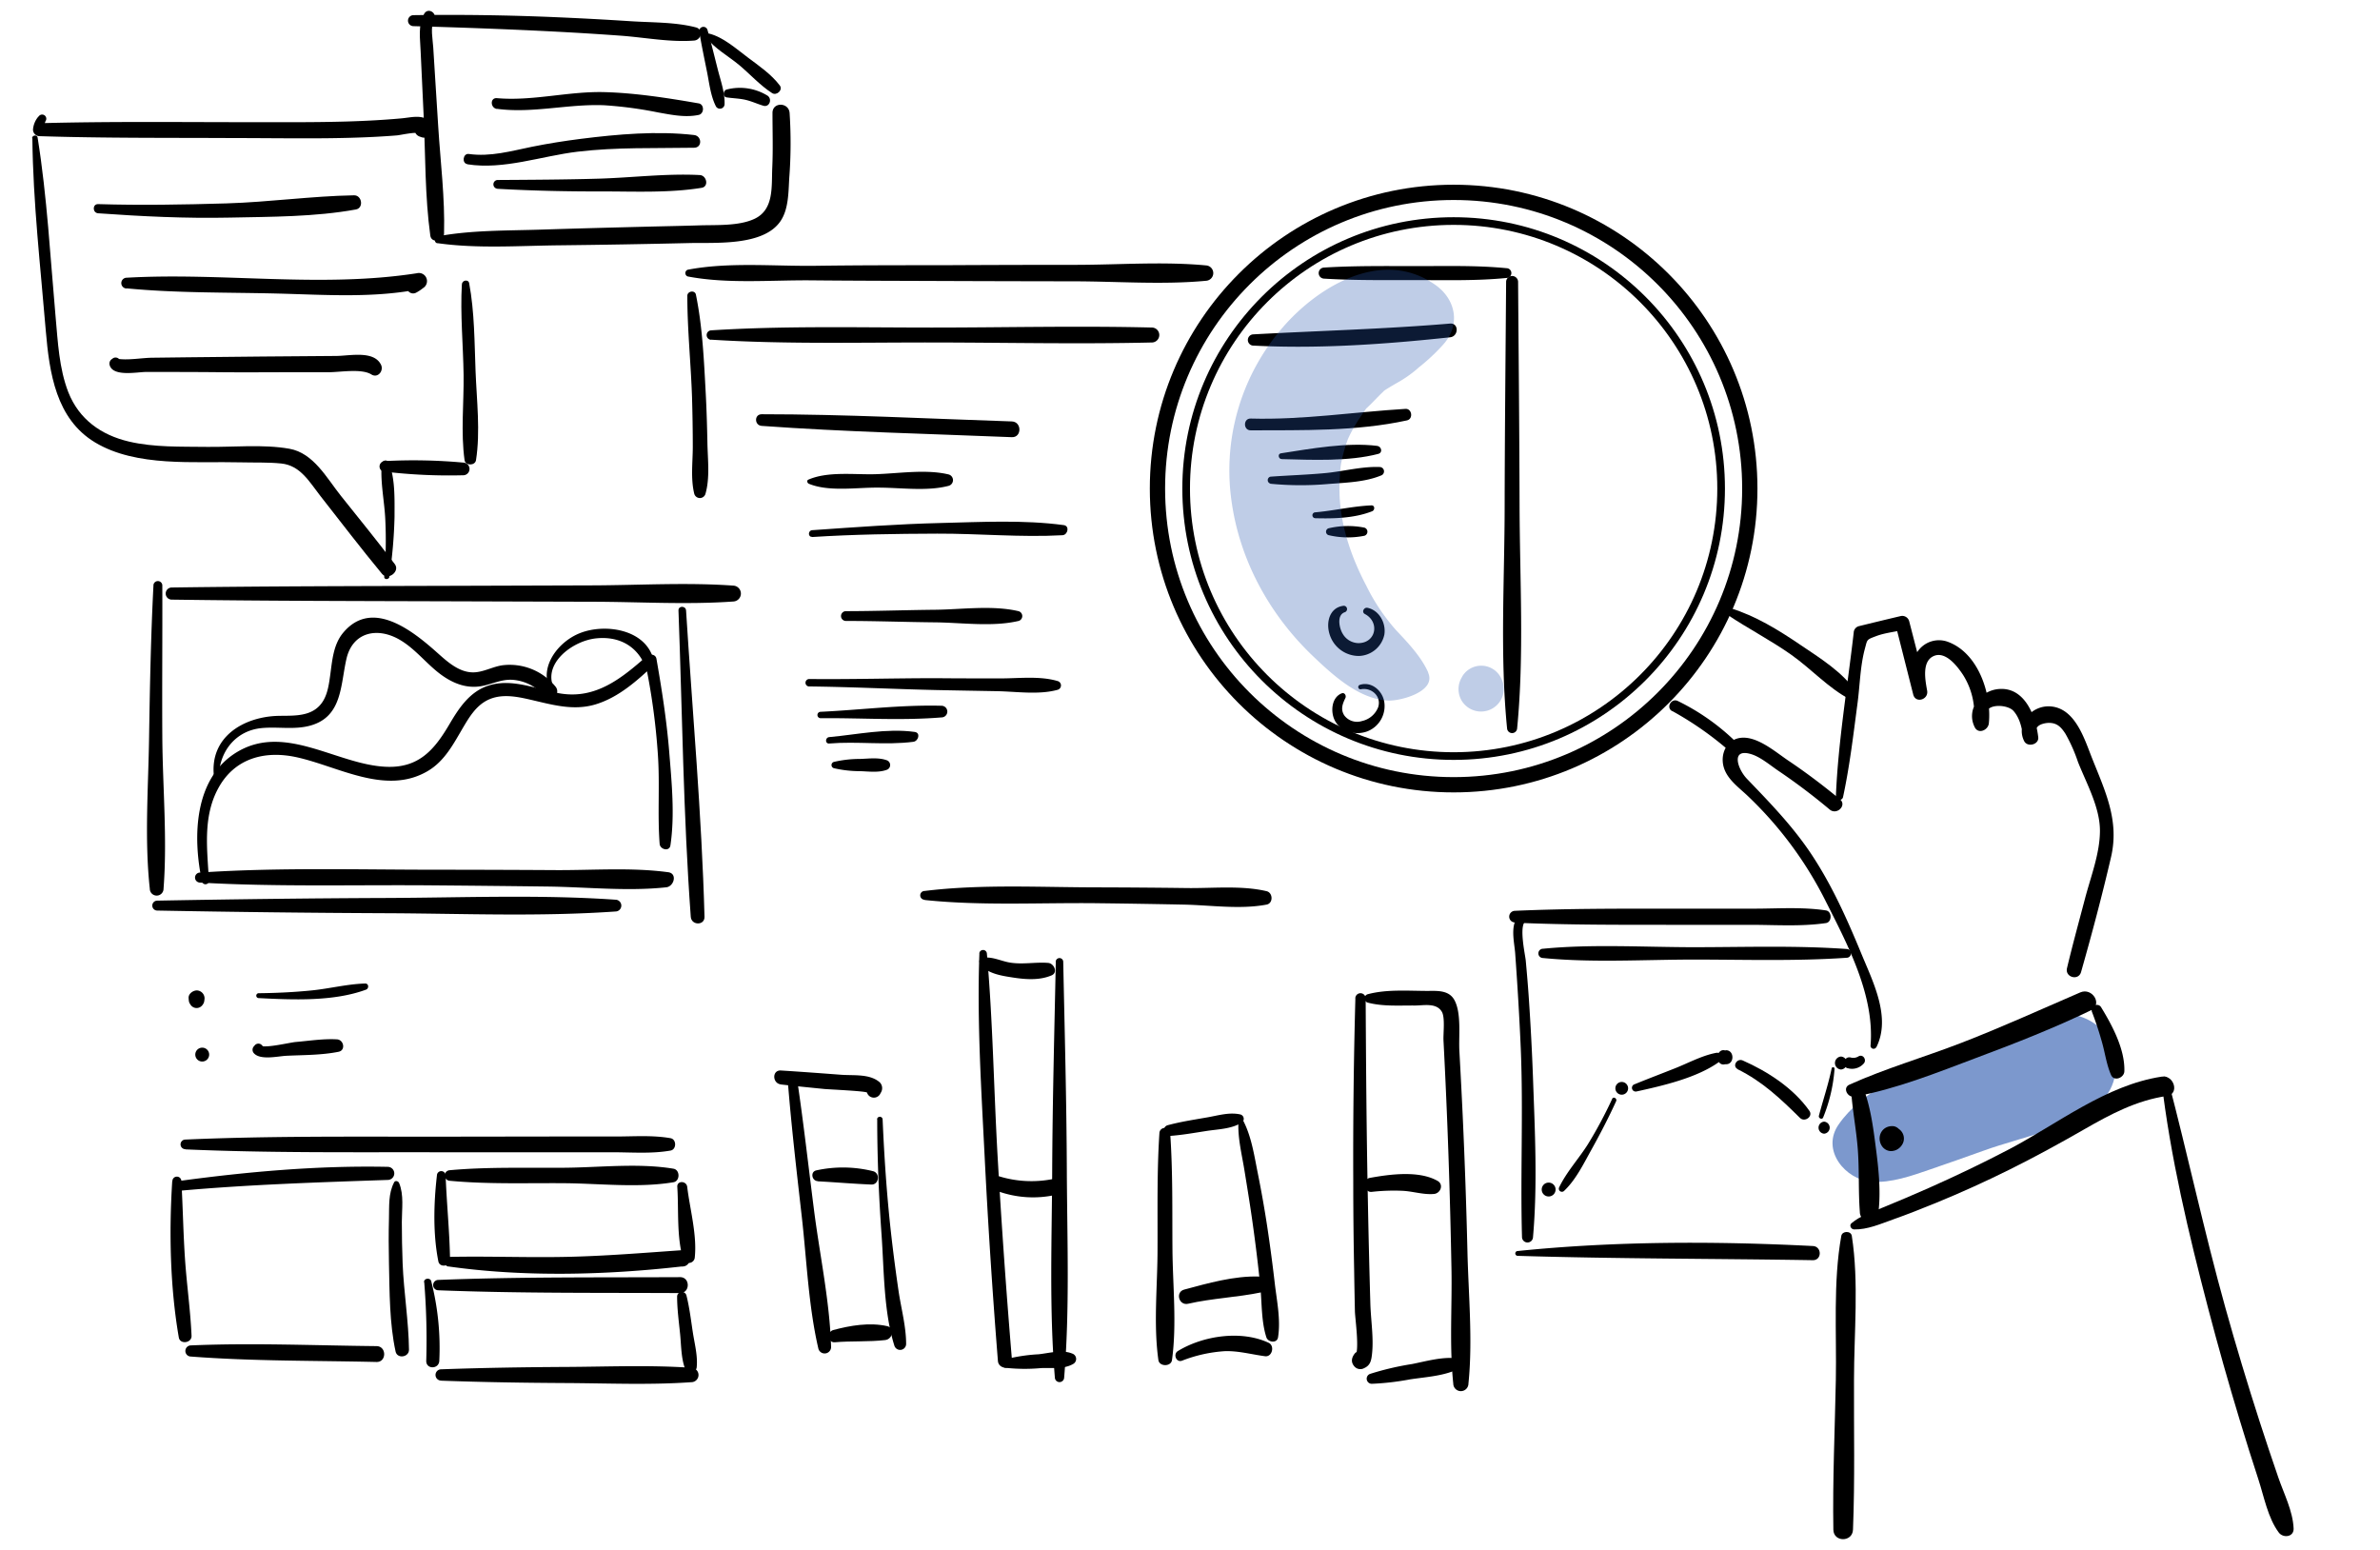 <svg xmlns="http://www.w3.org/2000/svg" viewBox="0 0 662 431"><defs><style>.a{opacity:0.61;}.b{fill:#2957ae;}.c,.d{fill:none;stroke:#000;stroke-miterlimit:10;}.c{stroke-width:4.25px;}.d{stroke-width:2.13px;}.e{opacity:0.3;}</style></defs><title>Design Thinking Case Study</title><g class="a"><path class="b" d="M520.56,328.67c5.37.42,11.36-1.7,16.38-3.44s10-3.45,14.95-5.25c10.74-3.87,24-6,32.58-13.74,4.19-3.75,5.11-10.63,2.95-15.55-2.39-5.44-7.15-8.34-13-8.76-6.18-.44-11.7,2.13-17.25,4.44-5.8,2.41-11.58,4.87-17.3,7.46-9.9,4.47-22.09,9.73-28.44,18.9-5,7.14,1.83,15.37,9.15,15.94Z"/></g><path d="M512.16,343.73c-2.32,12.89-1.27,27-1.52,40.07-.27,13.86-.92,27.78-.69,41.64.05,3.53,5.33,3.52,5.46,0,.55-13.85.22-27.78.28-41.64,0-13.09,1.41-27.13-.61-40.07-.22-1.46-2.66-1.43-2.92,0Z"/><path d="M515.69,341.93c3.71.1,7.37-1.53,10.84-2.76,4-1.41,8-3,11.9-4.59q10.43-4.27,20.53-9.29c7-3.48,13.9-7.25,20.71-11.16,7.32-4.21,14.63-8.11,23.09-9.32,3.52-.51,2-5.9-1.48-5.37-15.49,2.34-28.88,13.08-42.46,20.21-7.27,3.81-14.68,7.35-22.18,10.69-4.27,1.91-8.59,3.71-12.92,5.5-3,1.26-6.22,2.24-8.74,4.38-.69.59-.1,1.68.71,1.71Z"/><path d="M601.18,300.33c2.5,21.46,7.59,42.79,13.05,63.67q4.1,15.64,8.8,31.12,2.47,8.19,5.14,16.33c1.57,4.81,2.64,10.71,5.67,14.78,1.2,1.62,4.23,1.3,4.13-1.12-.2-4.85-2.69-9.63-4.26-14.2q-2.64-7.65-5.13-15.35-5.12-15.84-9.6-31.88c-5.88-21.08-10.44-42.45-16-63.6-.26-1-1.94-.81-1.81.25Z"/><path d="M514.86,302.74c.32,5.72,1.48,11.36,1.9,17.07s.12,11.55.56,17.29a2.59,2.59,0,0,0,5.18,0c.7-6,0-12.3-.78-18.24-.72-5.57-1.49-11.32-3.55-16.57-.64-1.63-3.43-1.6-3.31.45Z"/><path d="M515.84,305c11.52-2.08,23-6.68,33.89-10.79,10.72-4,21.51-8.23,31.83-13.2,3.4-1.64.43-6.44-2.92-5-11,4.74-21.82,9.68-33,14-10.32,4-21.15,7.12-31.23,11.66-2,.9-.48,3.68,1.41,3.34Z"/><path d="M581.8,281.21a94.27,94.27,0,0,1,3,9.13c.78,2.9,1.19,5.87,2.39,8.63.83,1.93,3.64.79,3.7-1,.21-6.1-3.37-12.77-6.47-17.84-.8-1.31-3.16-.47-2.57,1.08Z"/><path d="M524.85,318.13a2.2,2.2,0,0,1,1-3.71l.76-.1h-.1l1.44.39.47.35.76,1.31v-.06l.11.81a3.54,3.54,0,0,0-1-2.32l.48.63a.51.51,0,0,1-.09-.16l.31.73a.58.58,0,0,1,0-.18l.1.81a1.09,1.09,0,0,1,0-.18l-.1.81,0-.09-.3.73A6.27,6.27,0,0,0,529,317l-.3.72,0-.07c1.2-1.77-.37-4.63-2.55-4.44a3.48,3.48,0,0,0-2,.68,3.4,3.4,0,0,0-1.2,1.77,3.73,3.73,0,0,0,.42,2.95,3.11,3.11,0,0,0,2.68,1.54,3.8,3.8,0,0,0,1.65-.45l-.71.3a3.72,3.72,0,0,0,2.46-2.46,3.21,3.21,0,0,0-1.44-3.64,2.63,2.63,0,0,0-2.07-.27,2.77,2.77,0,0,0-1.39,1,2.73,2.73,0,0,0,.21,3.53Z"/><path d="M521.9,291.29c4.2-8.37-1-18.34-4.21-26.17-3.9-9.44-8.07-18.79-13.72-27.34-5.22-7.9-11.54-14.39-18.06-21.18-2.61-2.72-4.59-8.62,1.22-6.84,2.61.8,5.3,3.12,7.53,4.62a173.91,173.91,0,0,1,14.28,10.78c2,1.65,4.85-1.2,2.85-2.85-4.63-3.82-9.41-7.44-14.4-10.79-3.53-2.37-8.61-6.85-13.21-6.31-3.31.38-5.2,3.36-5,6.54.24,4.18,3.86,6.74,6.67,9.35A105.51,105.51,0,0,1,508,251c6.11,12.12,13.46,26,12.29,39.86a.85.85,0,0,0,1.58.42Z"/><path d="M512.66,221.6c1.84-8.55,2.85-17.25,4-25.91.67-5,.75-10.46,2.07-15.3.71-2.61.39-2.43,3.15-3.48,2.4-.9,5.29-1.19,7.79-1.77l-2.41-1.37,4.91,19.4c.65,2.54,4.3,1.43,3.87-1.07-.47-2.67-1.63-8.17,1.87-9.66,3.31-1.4,6.58,2.95,8.06,5.18a20.13,20.13,0,0,1,3,13.56l3.94-1.06c-2.26-4.54,5.24-4.53,7.14-2.4,1.77,2,2.38,4.79,2.68,7.33l3.91-1.06c-1.15-2.31,2-2.93,3.28-2.94,2.29,0,3.43,1.23,4.61,3.07a44.62,44.62,0,0,1,3.46,7.8c2.35,5.93,6.13,12.66,6.11,19.14,0,6.29-2.58,12.85-4.16,18.89-1.69,6.43-3.46,12.85-5,19.32-.61,2.54,3.2,3.6,3.91,1.08,3-10.56,5.85-21.25,8.33-31.94,2.37-10.15-1.57-18.25-5.28-27.56-2.09-5.27-4.64-13.84-11.51-14.38-5.25-.41-9.79,4.75-7.37,9.64.89,1.81,4.15,1,3.92-1.06-.65-5.72-3.62-13.86-10.77-13.43-5.35.32-9.38,5.7-6.9,10.63,1,2.05,3.74.82,3.93-1.07.83-8.17-2.94-19.67-11.52-22.72a7.19,7.19,0,0,0-8.3,2.76c-2.6,3.5-1.93,7.95-1.22,11.95l3.87-1.07-5-19.37a2,2,0,0,0-2.41-1.37q-5.83,1.38-11.64,2.81a1.93,1.93,0,0,0-1.37,1.79c-1.73,15.08-4.31,30.2-4.95,45.37a1,1,0,0,0,2,.27Z"/><path d="M465.13,197.75a91.12,91.12,0,0,1,15.36,10.65c1.52,1.25,3.64-.75,2.2-2.21A62,62,0,0,0,466.76,195c-1.84-1-3.48,1.81-1.63,2.79Z"/><path d="M480.51,171c5.74,3.84,11.88,7,17.58,11s10.48,9.39,16.44,12.48c1.13.58,2.57-.64,1.82-1.83-3.44-5.53-10.36-9.77-15.68-13.37-6-4.07-12.38-8-19.36-10.14-1.17-.37-1.75,1.27-.8,1.9Z"/><circle class="c" cx="404.33" cy="135.88" r="82.38"/><circle class="d" cx="404.33" cy="135.88" r="74.4"/><path d="M118,3.81c-1.8,3.22-1.12,6.91-1,10.46l.84,17.91c.51,11,.34,22.41,1.85,33.35.3,2.24,3.76,1.59,3.82-.51.28-9.88-1-20-1.62-29.85l-.88-13.93c-.16-2.66-.33-5.31-.5-8-.14-2.36-.87-5.59.22-7.83C121.7,3.6,119.05,2,118,3.81Z"/><path d="M114.89,7.27c13,.36,26.1.83,39.13,1.5q9.3.48,18.57,1.15c6.66.48,13.84,1.89,20.49,1.36,2-.16,2.64-3.1.49-3.66-5.75-1.5-12.13-1.33-18-1.71Q165.26,5.24,155,4.8q-20-.87-40.11-.58a1.53,1.53,0,0,0,0,3.05Z"/><path d="M121.68,67.63c11.09,1.57,22.56.72,33.75.6q18.18-.2,36.36-.63c7.27-.16,20.46.86,25.24-6,2.37-3.39,2.26-8.23,2.51-12.18a127.8,127.8,0,0,0,.09-18c-.23-3-4.77-3.11-4.76,0,0,5.07.17,10.12-.06,15.19-.24,5.26.54,11.67-4.94,14.25-4.35,2.05-10.62,1.67-15.34,1.82s-9.66.24-14.48.36c-9.85.25-19.7.5-29.55.82-9.59.31-19.37.12-28.82,1.88-.93.18-1,1.79,0,1.92Z"/><path d="M138.24,30.27c9.91,1.32,19.83-1.41,29.79-1a111.34,111.34,0,0,1,15,2c3.75.66,7.55,1.48,11.31.69,1.56-.33,1.62-2.93,0-3.21-8.53-1.48-17.62-2.91-26.31-3.13-10-.25-19.83,2.55-29.79,1.68-2-.17-1.86,2.75,0,3Z"/><path d="M130,45.69c10.09,1.6,20.65-2.31,30.65-3.5,10.84-1.29,21.53-.91,32.4-1.1,2.33,0,2.22-3.29,0-3.54-10.3-1.18-21.2-.23-31.45,1.06-4.57.58-9.13,1.3-13.64,2.21-5.87,1.2-11.54,2.84-17.58,2-1.59-.21-2,2.58-.38,2.83Z"/><path d="M138.35,52.51c9.7.54,19.42.76,29.13.73,9.09,0,18.68.46,27.66-1,2.1-.33,1.44-3.44-.48-3.55-9.25-.49-18.87.73-28.15,1s-18.77.31-28.16.37a1.22,1.22,0,0,0,0,2.43Z"/><path d="M194.53,9c.63,3.7,1.4,7.37,2.13,11,.65,3.24,1,6.68,2.5,9.63a1.29,1.29,0,0,0,2.38-.64c.11-3.3-1.12-6.62-1.92-9.8-.92-3.63-1.8-7.27-2.83-10.86a1.17,1.17,0,0,0-2.26.62Z"/><path d="M196.46,10.46c2.36,3.06,6.11,5.12,9.07,7.57s5.88,5.72,9.24,7.87c1.24.8,3.08-.86,2.13-2.13-2.35-3.11-5.83-5.49-8.94-7.82s-6.76-5.6-10.65-6.59c-.57-.14-1.27.55-.85,1.1Z"/><path d="M202.16,27.09c1.73.26,3.46.28,5.18.67s3.33,1.16,5,1.65,2.53-1.83,1.17-2.79a14.68,14.68,0,0,0-11.39-1.72c-1,.3-1.18,2,0,2.19Z"/><path d="M9,38.44c.19,17.85,2.27,35.82,3.74,53.6,1,11.61,2.8,24.44,13.69,31C38,130,54.12,128.25,67,128.59c3.72.1,7.53-.06,11.23.32,5.36.54,7.87,5.19,10.91,9.06,5.68,7.23,11.27,14.57,17.14,21.65,1.62,1.94,5.08-.68,3.54-2.72-4.87-6.46-10-12.72-15-19-3.93-4.92-7.6-11.91-14.32-13.09-7.36-1.3-15.59-.42-23.06-.52-7.15-.1-14.52.17-21.54-1.47C28.13,121,22,116.65,19,109.08c-2.58-6.66-2.9-14-3.54-21-1.48-16.58-2.36-33.39-5-49.83-.14-.89-1.55-.66-1.54.2Z"/><path d="M108.3,160.36a132.17,132.17,0,0,0,1.44-16.62c0-4.83.21-10.37-1.49-14.92a1.06,1.06,0,0,0-2.07.28c-.44,5.08.8,10.49,1,15.62a118.3,118.3,0,0,1-.3,15.64c-.1.94,1.34.91,1.45,0Z"/><path d="M107.07,131.18a151.27,151.27,0,0,0,21.9,1,1.76,1.76,0,0,0,0-3.51,151,151,0,0,0-21.9-.43,1.49,1.49,0,0,0,0,3Z"/><path d="M128.47,79.05c-.48,8.34.36,16.85.48,25.21.1,7.78-.81,16,.27,23.73.22,1.59,2.94,1.57,3.18,0,1.25-7.93.19-16.7-.12-24.7S132,86.78,130.5,78.77c-.22-1.19-2-.83-2,.28Z"/><path d="M10.7,32.4a6.28,6.28,0,0,0-1.52,3.67,1.83,1.83,0,0,0,1.8,1.8c18,.58,36,.43,54,.53,8.59,0,17.18.13,25.76.05,4.59-.05,9.18-.16,13.76-.4,2-.11,3.93-.23,5.89-.39,1-.08,5.54-1.13,6.3-.51l-.36-2.79.5-.45,2.57,1.46-.08-.35a2,2,0,0,0-3.86,0l-.09.35A2.14,2.14,0,0,0,116.78,38l.59.2a2.19,2.19,0,0,0,2.18-.58l.34-.42a2.36,2.36,0,0,0,0-3.25c-2.47-2.31-5.41-1.24-8.57-1-4.9.44-9.81.69-14.72.84-9.22.27-18.45.19-27.67.19-19.31,0-38.65-.24-57.95.29l1.74,1.33a2,2,0,0,1,0-2,1.15,1.15,0,0,0-2-1.16Z"/><path d="M27.31,59.32c12.22.87,24.33,1.46,36.6,1.2,11.55-.24,23.7-.19,35.08-2.26,2.25-.41,1.7-4-.53-3.94-11.83.21-23.68,1.9-35.54,2.25s-23.77.56-35.61.2c-1.65-.05-1.62,2.44,0,2.55Z"/><path d="M35.24,80.2c13.84,1.33,27.94,1.1,41.83,1.44,13.28.33,27,1.35,40.05-1.31L114.58,77a11.15,11.15,0,0,0-1.21,2,1.76,1.76,0,0,0,2.39,2.39,11.6,11.6,0,0,0,1.9-1.26A2.26,2.26,0,0,0,115.93,76c-26.65,4.13-53.88-.28-80.69,1.24a1.49,1.49,0,0,0,0,3Z"/><path d="M33.49,100.35l-.18-.24a1.36,1.36,0,0,0-1.85-.49l-.34.25a1.48,1.48,0,0,0-.64,1.58c.79,3.45,7.72,2,10.15,2,6.85,0,13.7,0,20.54.07s13.7,0,20.55,0H91.5c3.16,0,9.08-1.08,11.81.63,1.78,1.11,3.47-1,2.68-2.68C104,97.36,97.16,99,93.46,99l-20.55.16-20.54.21-9.78.12c-3.18,0-7.31.87-10.39.21l.61,2.33.29-.31H31.19l.22.2c1.05,1,3-.34,2.08-1.6Z"/><path d="M42.69,162.74c-.73,14.07-1,28.15-1.22,42.22-.2,13.86-1.31,28.44.2,42.22a1.91,1.91,0,0,0,3.82,0c1.07-13.87-.25-28.29-.34-42.22s.05-28.14,0-42.22a1.24,1.24,0,0,0-2.47,0Z"/><path d="M188.72,169.79c1.06,28.37,1.34,56.87,3.42,85.2.17,2.42,3.88,2.48,3.82,0-.77-28.42-3.35-56.84-5.13-85.2-.08-1.35-2.16-1.37-2.11,0Z"/><path d="M43.74,253.25q31.86.6,63.72.74c21.19.09,42.57,1,63.72-.48a1.64,1.64,0,0,0,0-3.28c-21.15-1.46-42.53-.56-63.72-.48s-42.48.35-63.72.74a1.38,1.38,0,0,0,0,2.76Z"/><path d="M47.65,166.77c26.06.37,52.12.39,78.18.47q19.3.06,38.6.12c13.11,0,26.51.87,39.59-.07a2.21,2.21,0,0,0,0-4.41c-13.08-.94-26.48-.1-39.59-.07l-38.6.12c-26.06.08-52.12.11-78.18.47a1.69,1.69,0,0,0,0,3.37Z"/><path d="M58.12,245c-.47-8.69-1.77-17.72,2.57-25.73,4.49-8.3,12.76-10.58,21.6-8.71,11.63,2.48,24.95,10.79,36.67,3.9,4.81-2.82,7.27-7.76,10-12.37,1.53-2.58,3.2-5.27,5.81-6.9,4-2.48,8.67-1.54,12.93-.55,6,1.39,11.84,3.11,17.94,1.27,6.46-1.95,11.68-6.67,16.48-11.2l-2.7-.71A185.51,185.51,0,0,1,183,210c.56,8.22-.14,16.52.48,24.7.12,1.59,2.74,2.24,3,.41,1.26-8.45.34-17.59-.34-26.06-.71-8.69-2.05-17.25-3.55-25.84-.23-1.28-1.87-1.44-2.7-.71-7,6.18-14.26,12.07-24.22,10.34-6.48-1.12-13.16-4.29-19.79-2.16-5.19,1.66-8.21,6.22-10.83,10.68-4.18,7.12-8.48,12.22-17.46,11.91-13.63-.47-28-12.07-41.41-4.25-12.36,7.21-12.63,24-9.95,36.31a1,1,0,0,0,1.91-.26Z"/><path d="M55.47,245.46c21.55,1.25,43.31.59,64.9.78q16,.13,31.95.33c10.79.13,22.22,1.38,33,.21,2.15-.23,3.16-3.83.56-4.19-10.26-1.39-21.16-.52-31.51-.59q-16.48-.1-32.95-.11c-21.9,0-44-.67-65.9.8a1.39,1.39,0,0,0,0,2.77Z"/><path d="M60.88,215.85c.19-6.93,4.73-12.61,11.79-13.34,4.59-.47,9.29.56,13.8-.75,8.74-2.52,8.22-11.21,9.89-18.49,1.72-7.54,8.71-9,15-5.23,4.34,2.58,7.44,6.82,11.53,9.75,3.35,2.39,7.09,3.8,11.23,3,3-.59,5.42-1.93,8.55-1.71a12.73,12.73,0,0,1,8.91,4.74c1.74,2,4.6-.9,2.9-2.9A16.46,16.46,0,0,0,140,185c-2.89.33-5.63,2.06-8.56,2-3.74-.07-6.87-2.84-9.5-5.18-6.71-6-18.28-15.63-26.47-5.86-2.76,3.29-3.06,7.74-3.62,11.81-.48,3.5-1,7.2-4,9.41S80.59,199,77,199.11c-9.51.4-18.69,6-17.5,16.74a.7.7,0,0,0,1.4,0Z"/><path d="M155.74,193.8c-6.92-7.6,2.7-15.52,10.12-16.26,5.85-.6,10.81,1.73,13.32,7.08.71,1.51,3,.43,2.61-1.1-2.09-8.43-13.22-10.17-20.25-7.52-7.33,2.75-13.3,11.95-6.46,18.47a.47.47,0,0,0,.66-.67Z"/><path d="M52.47,277.67a5.85,5.85,0,0,0,.12,1,3.38,3.38,0,0,0,.65,1.07,2,2,0,0,0,2.89,0,2.66,2.66,0,0,0,.64-1.07,7.8,7.8,0,0,0,.13-1,2.22,2.22,0,0,0-2.22-2.21c-1.08.05-2.36,1-2.21,2.21Z"/><path d="M56.25,295.24a1.93,1.93,0,0,0,0-3.86,1.93,1.93,0,0,0,0,3.86Z"/><path d="M71.88,277.59c9.49.49,20.86,1,29.92-2.34.87-.32.81-1.73-.23-1.71-4.93.14-9.86,1.41-14.77,1.91s-9.94.74-14.92.79a.68.68,0,0,0,0,1.35Z"/><path d="M72.82,290.65l-.26-.2a1.33,1.33,0,0,0-1.64.21l-.29.34a1.42,1.42,0,0,0,0,1.94c1.8,2,6.71.81,9,.7,4.82-.23,9.85-.16,14.57-1.12,2-.42,1.43-3.34-.47-3.45-3.78-.22-7.68.41-11.45.73-1.78.16-8.5,1.82-10,1l.5,1.89.25-.36-1.86.48.27.18c1.49,1,2.69-1.3,1.36-2.32Z"/><path d="M51.56,319.67c22.71,1,45.49.77,68.22.8l33.62,0h16.81c5.4,0,11,.47,16.3-.47,1.7-.3,1.7-3.14,0-3.44-5-.88-10.23-.47-15.31-.47H154.39l-34.61.05c-22.73,0-45.51-.19-68.22.8a1.34,1.34,0,0,0,0,2.68Z"/><path d="M47.91,328.49C47,342.6,47.31,358,49.74,372c.35,2,3.63,1.53,3.54-.48-.31-7.16-1.35-14.32-1.83-21.48s-.59-14.36-1-21.54a1.25,1.25,0,0,0-2.5,0Z"/><path d="M50.06,331.17c19.27-1.73,38.46-2.33,57.79-3a1.82,1.82,0,0,0,0-3.64c-19.34-.4-39,1.34-58.15,3.95-1.49.21-1.16,2.79.36,2.65Z"/><path d="M109.6,328.89c-1.6,3.06-1.32,6.6-1.41,10-.11,4.17-.09,8.34,0,12.51.18,8,.13,16.61,1.84,24.49.45,2.11,3.75,1.62,3.73-.51-.1-8-1.45-16-1.77-24q-.22-5.78-.22-11.55c0-3.53.62-7.48-.75-10.79-.24-.56-1.08-.83-1.42-.18Z"/><path d="M53.11,377.29c17.13,1.31,34.45,1.11,51.62,1.51,2.83.06,2.84-4.38,0-4.41-17.17-.17-34.46-.94-51.62-.2a1.55,1.55,0,0,0,0,3.1Z"/><path d="M121.53,326.93c-.89,7.7-1.12,16.26.4,23.89.37,1.84,3.28,1.4,3.25-.44-.12-7.78-.94-15.65-1.23-23.45a1.21,1.21,0,0,0-2.42,0Z"/><path d="M118,356.61a198,198,0,0,1,.56,21.92c0,2.36,3.47,2.31,3.63,0a75,75,0,0,0-2.24-22.18c-.25-1.07-2.07-.87-2,.26Z"/><path d="M188.39,330.07c.42,6.36-.22,13.85,1.6,20a1.67,1.67,0,0,0,3.27-.44c.64-6.2-1.36-13.33-2.11-19.53-.2-1.72-2.88-1.81-2.76,0Z"/><path d="M188.34,360.59c0,3.5.49,7,.84,10.51.31,3.14.27,6.49,1.33,9.46a1.68,1.68,0,0,0,3.29-.44c.28-3.12-.6-6.4-1.08-9.5-.53-3.46-.94-7-1.8-10.38a1.32,1.32,0,0,0-2.58.35Z"/><path d="M125.05,328.4c10.55,1,21.29.6,31.88.68,9.87.08,20.67,1.36,30.4-.27,1.86-.32,1.86-3.44,0-3.76-9.73-1.63-20.53-.34-30.4-.27-10.59.09-21.33-.27-31.88.69a1.47,1.47,0,0,0,0,2.93Z"/><path d="M124.7,352.23c21.12,3,43.81,2.41,65,0l-.6-4.46a10.52,10.52,0,0,0-2.29,1.17,1.65,1.65,0,0,0,.39,3,10.5,10.5,0,0,0,2.5.31c3,.07,2.91-4.74,0-4.54-10.77.75-21.48,1.64-32.28,1.86s-21.55-.22-32.32,0c-1.48,0-1.95,2.47-.37,2.69Z"/><path d="M121.92,358.86c22.39.88,44.84.66,67.24.78,2.85,0,2.86-4.45,0-4.43-22.4.11-44.85-.11-67.24.77a1.44,1.44,0,0,0,0,2.88Z"/><path d="M122.71,384c11.59.42,23.18.6,34.79.66s23.24.58,34.79-.24a2,2,0,0,0,0-4c-11.55-.81-23.22-.3-34.79-.24s-23.2.24-34.79.66a1.57,1.57,0,0,0,0,3.14Z"/><path d="M191.18,82.28c0,9.4,1,18.86,1.31,28.27.13,4.56.21,9.12.21,13.68,0,4.33-.63,8.91.42,13.14a1.62,1.62,0,0,0,3.1,0c1.28-4.46.64-9.51.55-14.12s-.22-9.12-.46-13.68c-.49-9.14-.9-18.63-2.74-27.62-.28-1.36-2.39-1-2.39.33Z"/><path d="M191.25,76.88c11,2.12,23.09,1,34.23,1.09,12.32.12,24.64.13,37,.18q18,.07,36,.09c12.18,0,24.83,1,37-.15a2.14,2.14,0,0,0,0-4.27c-11.8-1.12-24.11-.18-36-.16q-18.5,0-37,.1c-12,0-24,0-36,.17-11.46.12-23.95-1.08-35.23,1.1a1,1,0,0,0,0,1.85Z"/><path d="M197.76,94.47c20.37,1.29,41,.76,61.38.78s40.94.49,61.38,0a2.08,2.08,0,0,0,0-4.15c-20.44-.51-40.94,0-61.38,0s-41-.51-61.38.78a1.32,1.32,0,0,0,0,2.63Z"/><path d="M219.1,300.35c1,12.75,2.49,25.46,3.93,38.16,1.37,12.07,1.85,24.81,4.62,36.65a1.8,1.8,0,0,0,3.52-.48c-.35-12.64-3.15-25.57-4.75-38.12-1.56-12.19-2.92-24.41-4.74-36.56-.22-1.45-2.69-1.12-2.58.35Z"/><path d="M217.22,301.62c4,.45,8.07.86,12.11,1.26,1,.1,11.67.58,11.83,1a2,2,0,0,0,3.6.47l.31-.57a2.3,2.3,0,0,0-.35-2.74c-2.77-2.45-7.26-1.86-10.73-2.12-5.59-.42-11.18-.84-16.77-1.19-2.53-.15-2.42,3.6,0,3.87Z"/><path d="M244,311.29c0,10.78.46,21.58,1.22,32.33.69,9.85.58,21.19,3.55,30.63a1.67,1.67,0,0,0,3.27-.44c0-4.69-1.26-9.42-2-14.06q-1.27-8.53-2.23-17.1c-1.16-10.43-1.86-20.88-2.31-31.36a.78.78,0,0,0-1.55,0Z"/><path d="M227.48,328.55c5,.27,9.93.7,14.88.9,2.14.09,2.53-3.15.5-3.71a34.66,34.66,0,0,0-15.79-.23c-1.77.39-1.26,2.95.41,3Z"/><path d="M232.18,373.32c4.67-.41,9.43-.08,14.06-.62,2-.24,2.88-3.33.52-3.87-4.85-1.1-10.3-.18-15,1.09-1.83.49-1.53,3.58.46,3.4Z"/><path d="M272.42,265.17c-.69,18.86.53,37.87,1.47,56.7s2.18,37.77,3.68,56.63c.2,2.51,4.15,2.52,3.93,0q-2.37-28.29-4-56.63c-1.08-18.88-1.33-37.86-3-56.7a1.06,1.06,0,0,0-2.11,0Z"/><path d="M272.53,267.81c1.58,2.95,6.17,3.59,9.19,4.06,3.56.55,7.41.84,10.77-.59,1.87-.79.68-3.34-.94-3.47-3.55-.28-7,.49-10.61-.09-2.61-.42-5.26-1.9-7.87-1.23a.91.91,0,0,0-.54,1.32Z"/><path d="M293.67,267.51c-.39,19.29-.91,38.56-1,57.86s-.85,38.72.75,57.85a1.29,1.29,0,0,0,2.57,0c1.6-19.13.83-38.66.75-57.85s-.6-38.57-1-57.86a1,1,0,0,0-2.09,0Z"/><path d="M279.59,380.41a49.37,49.37,0,0,0,10,.09c3-.11,6.4.37,9-1.2a1.58,1.58,0,0,0-.38-2.85c-2.82-1.16-6.38-.1-9.35.21a47.31,47.31,0,0,0-9.27,1.42c-1,.33-1.25,2.12,0,2.33Z"/><path d="M277,331.1a28.93,28.93,0,0,0,16.74,1.2c2.85-.69,1.6-4.78-1.19-4.32a30.61,30.61,0,0,1-14.48-.77c-2.5-.78-3.48,3-1.07,3.89Z"/><path d="M322.49,315.2c-.71,10.71-.47,21.53-.52,32.25,0,10.07-1.17,20.85.24,30.82.27,1.87,3.52,1.87,3.78,0,1.38-10,.21-20.75.13-30.82-.08-10.72.12-21.54-.63-32.25a1.5,1.5,0,0,0-3,0Z"/><path d="M325.21,315.94c3.43-.23,6.85-.84,10.25-1.37s7-.54,9.9-2.33a1.26,1.26,0,0,0-.3-2.27c-3-.7-6.06.23-9.08.77-3.73.66-7.52,1.22-11.18,2.21-1.62.43-1.35,3.11.41,3Z"/><path d="M344.51,311.4c-.36,4.64.85,9.34,1.6,13.9.84,5.17,1.69,10.33,2.4,15.52q1.19,8.48,2.05,17c.46,4.63.25,9.67,1.68,14.11.46,1.44,3,1.76,3.25,0,.78-4.92-.35-10.16-.92-15.09s-1.25-10.08-2-15.1-1.68-10.3-2.71-15.42-1.81-10.6-4.34-15.16a.54.54,0,0,0-1,.26Z"/><path d="M328.76,378.45a39.49,39.49,0,0,1,12-2.66c3.81-.1,7.38.92,11.12,1.41,2,.26,2.74-2.92,1-3.73-7.6-3.57-18.24-2-25.25,2.29-1.38.84-.5,3.26,1.14,2.69Z"/><path d="M330.46,362.61c6.73-1.54,13.64-1.78,20.35-3.17,2.55-.53,1.85-4.31-.59-4.4-6.89-.24-14.26,1.86-20.84,3.63-2.54.69-1.47,4.52,1.08,3.94Z"/><path d="M377,277.68q-.69,25.21-.59,50.44,0,12.36.24,24.72.09,5.93.22,11.86c.05,2.05,1.39,11.32,0,12.5l2.06-.54.9,1.37-2.14,1.22.32.09c1.51.43,3-1.7,1.63-2.8l-.26-.2a1.75,1.75,0,0,0-2.46,0c-1.05,1.25-1.26,2.64-.05,3.85a2.19,2.19,0,0,0,2.56.33c1.77-.79,2-2.17,2.2-3.95.49-4.43-.32-9.38-.46-13.84q-.42-14.34-.69-28.68c-.38-18.79-.52-37.58-.62-56.37a1.44,1.44,0,0,0-2.88,0Z"/><path d="M380.4,278.84c4.23,1.13,8.82.78,13.17.82,2.45,0,6-.84,7.5,1.77.92,1.63.34,6.05.44,7.95q.83,15.89,1.38,31.79t.84,31.81c.19,10.5-.6,21.39.5,31.82a2.11,2.11,0,0,0,4.22,0c1.23-12,0-24.72-.28-36.79q-.45-18.9-1.32-37.77-.42-9-.92-17.88c-.23-4.08.6-10.36-1.31-14.08-1.47-2.86-4.59-2.71-7.38-2.68-5.48,0-11.52-.51-16.84.93a1.21,1.21,0,0,0,0,2.31Z"/><path d="M381.54,384.87a73.45,73.45,0,0,0,10.65-1.23c3.89-.59,8.08-.85,11.76-2.19,2-.72,1.77-3.78-.51-3.78-3.56,0-7.16,1-10.66,1.7a79.38,79.38,0,0,0-11.62,2.72,1.42,1.42,0,0,0,.38,2.78Z"/><path d="M381.54,331.49a54.82,54.82,0,0,1,8.69-.29c2.88.16,5.78,1.13,8.64.87,1.81-.17,2.78-2.6,1-3.63-5.16-2.94-13.23-1.86-18.84-.84-2.17.39-1.7,4.12.53,3.89Z"/><path d="M424,254.06c-4.55,1.25-2.79,7.7-2.55,11.08.64,8.87,1.18,17.75,1.56,26.64.72,17.47-.15,34.93.34,52.38a1.53,1.53,0,0,0,3.05,0c1.3-14.65.52-29.8,0-44.48Q426,288.81,425.27,278c-.24-3.62-.55-7.24-.88-10.85-.16-1.7-2.11-10.28.19-11.06a1,1,0,0,0-.55-2Z"/><path d="M421.38,256.62c14.64.65,29.32.59,44,.6l21.5,0c7,0,14.11.52,21-.49,1.74-.25,1.74-3.27,0-3.52-6.58-1-13.4-.49-20-.49l-22.47,0c-14.66,0-29.34-.05-44,.6a1.62,1.62,0,0,0,0,3.24Z"/><path d="M429.19,266.45c13.88,1.36,28.29.42,42.23.43s28.21.47,42.22-.5a1.22,1.22,0,0,0,0-2.44c-14-1-28.19-.51-42.22-.5s-28.35-.92-42.23.43a1.29,1.29,0,0,0,0,2.58Z"/><path d="M430.76,332.77a1.93,1.93,0,0,0,0-3.86,1.93,1.93,0,0,0,0,3.86Z"/><path d="M451.09,304.46a1.77,1.77,0,0,0,0-3.54,1.77,1.77,0,0,0,0,3.54Z"/><path d="M480,292.15l-.49,0c-3,.17-1.92,4.77.51,3.77l.44-.18a1.75,1.75,0,0,0,0-3.34l-.44-.18c-2.39-1-3.54,3.61-.51,3.77l.49,0c2.5.13,2.5-4,0-3.89Z"/><path d="M507.38,315.31a1.68,1.68,0,0,0,0-3.35,1.68,1.68,0,0,0,0,3.35Z"/><path d="M512.07,297.46a1.81,1.81,0,0,0,0-3.61,1.81,1.81,0,0,0,0,3.61Z"/><path d="M448.44,305.61a122.1,122.1,0,0,1-6.78,12.66c-2.52,4-5.93,7.67-8,12a.86.86,0,0,0,1.34,1c3.3-3.11,5.41-7.47,7.59-11.39,2.48-4.46,4.84-9,6.94-13.61.34-.74-.75-1.4-1.11-.65Z"/><path d="M455.23,303.56c7.36-1.62,16.94-3.81,23.1-8.33a1.32,1.32,0,0,0-1-2.4c-3.9.74-7.63,2.78-11.32,4.25s-7.57,2.93-11.32,4.47a1,1,0,0,0,.55,2Z"/><path d="M483.34,297.39c6.92,3.43,11.93,8.2,17.35,13.55,1.29,1.27,3.71-.42,2.59-2-4.42-6.28-11.59-10.94-18.54-14-1.6-.7-3,1.6-1.4,2.41Z"/><path d="M509.48,297.13c-.92,4.48-2.39,8.78-3.55,13.19-.18.68.87,1.19,1.17.5a44,44,0,0,0,3.18-13.58c.05-.46-.71-.56-.8-.11Z"/><path d="M514,297.11a4.35,4.35,0,0,0,4.42-1.34c.88-1-.24-2.73-1.51-1.95a2.7,2.7,0,0,1-2.09.31c-1.92-.54-2.76,2.53-.82,3Z"/><path d="M422.15,349.28c27.33.84,54.77.76,82.11,1.21,2.55,0,2.52-3.81,0-3.94-27.11-1.38-55.09-1.38-82.11,1.39a.67.67,0,0,0,0,1.34Z"/><path d="M257.18,250.31c15.91,1.67,32.31.7,48.29.9q11.83.14,23.65.38c7.48.14,15.82,1.41,23.18,0,1.89-.36,1.79-3.31,0-3.73-7-1.65-15-.77-22.19-.87q-12.32-.16-24.64-.19c-15.94,0-32.45-.95-48.29,1a1.22,1.22,0,0,0,0,2.44Z"/><path d="M211.86,118.45c23.14,1.67,46.4,2.19,69.58,3.14,2.81.12,2.82-4.29,0-4.38-23.18-.76-46.39-2-69.58-2-2.1,0-2.06,3.09,0,3.24Z"/><path d="M225,134.55c5.57,2.3,13.37,1,19.32,1.07,6.24,0,13.54,1.1,19.59-.51a1.64,1.64,0,0,0,0-3.14c-6.34-1.55-14-.26-20.54-.08-5.8.15-13.15-.84-18.52,1.51-.56.24-.28,1,.15,1.15Z"/><path d="M225.89,149.36c11.58-.74,23.2-.9,34.8-.94s23.32,1.08,34.83.44c1.5-.08,2.06-2.58.38-2.81-11.16-1.51-23-.86-34.21-.59-12,.29-23.87,1.17-35.8,2-1.17.09-1.19,1.93,0,1.85Z"/><path d="M235.29,172.7c8.29,0,16.56.31,24.84.39,7.44.08,16,1.32,23.23-.4a1.41,1.41,0,0,0,0-2.69c-7.26-1.73-15.8-.49-23.23-.41-8.28.08-16.55.38-24.84.39a1.36,1.36,0,0,0,0,2.72Z"/><path d="M225.13,190.92c11.8.13,23.59.74,35.38,1,5.57.12,11.14.21,16.71.31s11.74,1.08,17-.39a1.26,1.26,0,0,0,0-2.41c-5-1.5-10.9-.73-16.06-.75-5.89,0-11.79,0-17.69-.06-11.79,0-23.59.35-35.38.23a1,1,0,0,0,0,2.08Z"/><path d="M228.26,199.75c11.17-.1,22.45.71,33.62-.22a1.62,1.62,0,0,0,0-3.24c-11.22-.3-22.44,1.15-33.62,1.68a.89.89,0,0,0,0,1.78Z"/><path d="M230.62,206.79c7.76-.66,15.75.52,23.44-.48,1.38-.18,2.09-2.5.37-2.74-7.8-1.08-16,.73-23.81,1.44-1.13.11-1.15,1.88,0,1.78Z"/><path d="M231.93,213.65a32.23,32.23,0,0,0,7.27.83c2.43.07,5.09.47,7.41-.36a1.41,1.41,0,0,0,0-2.69c-2.32-.82-5-.42-7.41-.35a31.67,31.67,0,0,0-7.27.83.91.91,0,0,0,0,1.74Z"/><path d="M368.21,77.49c8.45.52,16.94.41,25.41.41s17,.24,25.41-.59a1.36,1.36,0,0,0,0-2.72c-8.44-.82-16.94-.57-25.41-.58s-17-.11-25.41.41a1.54,1.54,0,0,0,0,3.07Z"/><path d="M418.93,78.3c-.15,20.72-.37,41.44-.41,62.16,0,20.57-1.35,41.66.68,62.15a1.4,1.4,0,0,0,2.79,0c2-20.49.73-41.58.68-62.15-.05-20.72-.26-41.44-.41-62.16a1.67,1.67,0,0,0-3.33,0Z"/><path d="M348.66,96.12c18.07.95,36.72-.38,54.69-2.31,2.4-.26,2.47-4,0-3.82-18.24,1.54-36.43,2-54.69,3a1.57,1.57,0,0,0,0,3.14Z"/><path d="M347.88,119.69c14.4-.07,29.33.31,43.48-2.77,1.78-.39,1.41-3.31-.43-3.2-14.39.87-28.57,3.1-43.05,2.69-2.11-.06-2.11,3.29,0,3.28Z"/><path d="M356.49,127.69c8.45.21,18.66.7,26.87-1.45,1.34-.35.89-2.08-.3-2.23-8.4-1.05-18.44.78-26.79,2.07-.94.15-.67,1.59.22,1.61Z"/><path d="M353.34,134.54a87.23,87.23,0,0,0,16.24.06c4.71-.36,10.13-.52,14.52-2.34a1.21,1.21,0,0,0-.32-2.37c-5-.2-10.15,1.22-15.16,1.69s-10.19.63-15.28,1a1,1,0,0,0,0,1.92Z"/><path d="M365.87,144.13c5.23.14,10.88,0,15.8-1.94.8-.32.79-1.68-.22-1.63-5.22.23-10.37,1.47-15.58,1.93a.82.82,0,0,0,0,1.64Z"/><path d="M369.51,148.83a23.4,23.4,0,0,0,10,.18,1.18,1.18,0,0,0,0-2.26,23.56,23.56,0,0,0-10,.19,1,1,0,0,0,0,1.89Z"/><path d="M373.52,168.51c-3.69.58-4.71,4.52-3.73,7.78a8.52,8.52,0,0,0,8.13,6.15,7.46,7.46,0,0,0,7.13-5.89c.55-3.21-1.4-6.81-4.67-7.5-1-.22-1.74,1.21-.73,1.73,4.16,2.19,3.14,8-1.73,8.09a5.17,5.17,0,0,1-4.47-2.65c-.9-1.47-1.72-5.11.56-5.93a.92.92,0,0,0-.49-1.78Z"/><path d="M373.23,192.82c-2.91,1.13-3.22,5.25-1.88,7.7,1.72,3.16,5.94,4.1,9.12,2.83A7.56,7.56,0,0,0,385,195c-.62-3.06-3.61-5.53-6.74-4.53a.63.63,0,0,0,.34,1.22c2.93-.52,5.71,2,4.74,5a6.3,6.3,0,0,1-4.55,3.86,4.44,4.44,0,0,1-4.84-1.53c-1.15-1.71-.51-3.27.28-4.91.29-.61-.21-1.57-1-1.28Z"/><g class="e"><path class="b" d="M397.25,187c-2-4.45-5.66-8.25-9-11.81a55.47,55.47,0,0,1-8.19-12.24c-5.1-9.73-7.92-19.36-7.44-29.37.07-1.34.16-2.69.28-4-.18,2,0-.26.21-1.1a45.83,45.83,0,0,1,2.18-7.34c-.82,2.12-.2.53.41-.64s1.1-2,1.71-3c.74-1.19,1.54-2.33,2.34-3.49,1.68-2.44-.86.67.45-.55,1.86-1.73,3.48-3.65,5.43-5.3-1.15,1-1.28.89,0,.09s2.33-1.4,3.52-2.08a34.15,34.15,0,0,0,5-3.54c1.33-1.12-1.8,1.39.48-.43a54.52,54.52,0,0,0,6.83-6.4c4.82-5.38,3.55-12.44-2.13-16.5-15-10.71-33.44.66-43.42,12.81a60.67,60.67,0,0,0-13.25,48c2.43,16.28,10.74,31.16,22.62,42.45,5.57,5.3,12.73,11.88,20.83,12.29,3.33.16,13.52-2.48,11.12-7.78Z"/></g><g class="e"><path class="b" d="M417.46,188.47l-.14-.28a6.16,6.16,0,0,0-10.63,0l-.14.28a6.35,6.35,0,0,0,0,6.38,6.32,6.32,0,0,0,10.91-6.38Z"/></g></svg>